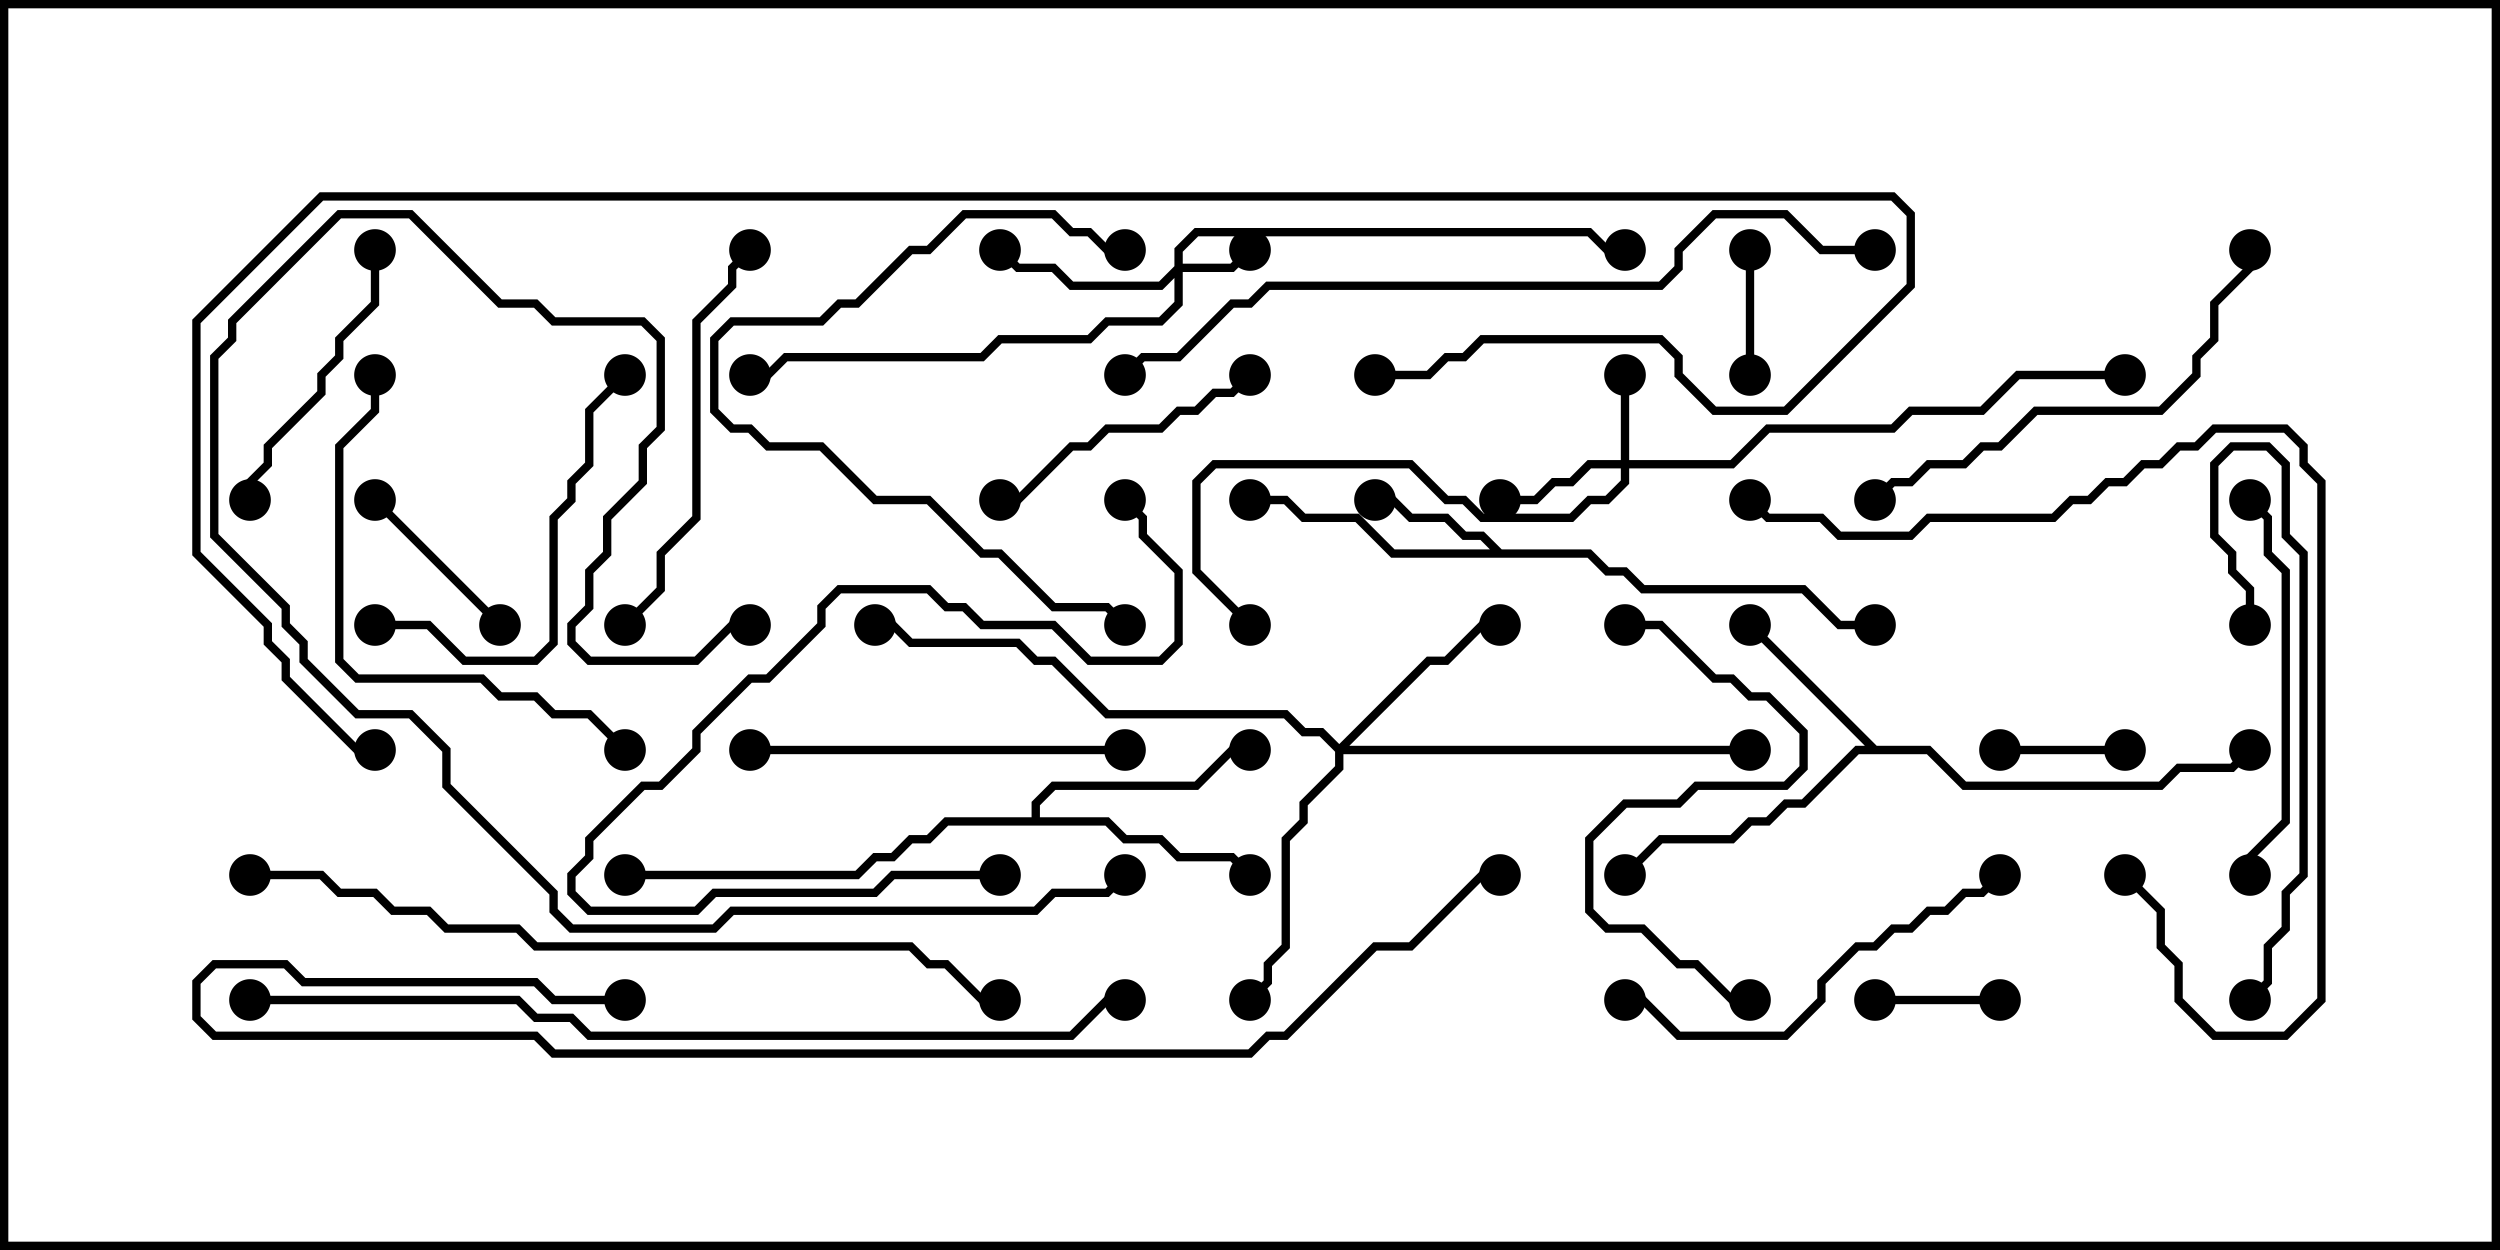 <svg version="1.1" width="30" height="15" xmlns="http://www.w3.org/2000/svg"><path d="M18.021,6.593L19.092,6.593L19.306,6.807L19.521,6.807L19.735,7.021L21.664,7.021L22.092,7.45L22.5,7.45L22.5,7.55L22.051,7.55L21.622,7.121L19.694,7.121L19.479,6.907L19.265,6.907L19.051,6.693L16.694,6.693L16.265,6.264L15.622,6.264L15.408,6.05L15,6.05L15,5.95L15.449,5.95L15.664,6.164L16.306,6.164L16.735,6.593L17.879,6.593L17.765,6.479L17.551,6.479L17.336,6.264L16.908,6.264L16.694,6.05L16.5,6.05L16.5,5.95L16.735,5.95L16.949,6.164L17.378,6.164L17.592,6.379L17.806,6.379z" stroke="none"/><path d="M22.521,8.95L23.164,8.95L23.592,9.379L25.908,9.379L26.122,9.164L26.765,9.164L26.965,8.965L27.035,9.035L26.806,9.264L26.164,9.264L25.949,9.479L23.551,9.479L23.122,9.05L22.306,9.05L21.664,9.693L21.449,9.693L21.235,9.907L21.021,9.907L20.806,10.121L19.949,10.121L19.535,10.535L19.465,10.465L19.908,10.021L20.765,10.021L20.979,9.807L21.194,9.807L21.408,9.593L21.622,9.593L22.265,8.95L22.379,8.95L20.965,7.535L21.035,7.465z" stroke="none"/><path d="M12.379,9.807L12.379,9.622L12.622,9.379L14.336,9.379L14.765,8.95L15,8.95L15,9.05L14.806,9.05L14.378,9.479L12.664,9.479L12.479,9.664L12.479,9.807L13.306,9.807L13.521,10.021L13.949,10.021L14.164,10.236L14.806,10.236L15.035,10.465L14.965,10.535L14.765,10.336L14.122,10.336L13.908,10.121L13.479,10.121L13.265,9.907L11.378,9.907L11.164,10.121L10.949,10.121L10.735,10.336L10.521,10.336L10.306,10.55L7.5,10.55L7.5,10.45L10.265,10.45L10.479,10.236L10.694,10.236L10.908,10.021L11.122,10.021L11.336,9.807z" stroke="none"/><path d="M14.093,3.194L14.093,2.979L14.336,2.736L19.092,2.736L19.306,2.95L19.5,2.95L19.5,3.05L19.265,3.05L19.051,2.836L14.378,2.836L14.193,3.021L14.193,3.164L14.765,3.164L14.965,2.965L15.035,3.035L14.806,3.264L14.193,3.264L14.193,3.664L13.949,3.907L13.306,3.907L13.092,4.121L12.021,4.121L11.806,4.336L9.449,4.336L9.235,4.55L9,4.55L9,4.45L9.194,4.45L9.408,4.236L11.765,4.236L11.979,4.021L13.051,4.021L13.265,3.807L13.908,3.807L14.093,3.622L14.093,3.335L13.949,3.479L12.836,3.479L12.622,3.264L12.194,3.264L11.965,3.035L12.035,2.965L12.235,3.164L12.664,3.164L12.878,3.379L13.908,3.379z" stroke="none"/><path d="M19.45,5.521L19.45,4.5L19.55,4.5L19.55,5.521L20.765,5.521L21.194,5.093L22.694,5.093L22.908,4.879L23.765,4.879L24.194,4.45L25.5,4.45L25.5,4.55L24.235,4.55L23.806,4.979L22.949,4.979L22.735,5.193L21.235,5.193L20.806,5.621L19.55,5.621L19.55,5.806L19.306,6.05L19.092,6.05L18.878,6.264L17.765,6.264L17.551,6.05L17.336,6.05L16.908,5.621L14.592,5.621L14.407,5.806L14.407,6.836L15.035,7.465L14.965,7.535L14.307,6.878L14.307,5.765L14.551,5.521L16.949,5.521L17.378,5.95L17.592,5.95L17.806,6.164L18.836,6.164L19.051,5.95L19.265,5.95L19.45,5.765L19.45,5.621L19.092,5.621L18.878,5.836L18.664,5.836L18.449,6.05L18,6.05L18,5.95L18.408,5.95L18.622,5.736L18.836,5.736L19.051,5.521z" stroke="none"/><path d="M16.071,8.929L17.122,7.879L17.336,7.879L17.765,7.45L18,7.45L18,7.55L17.806,7.55L17.378,7.979L17.164,7.979L16.192,8.95L21,8.95L21,9.05L16.121,9.05L16.121,9.235L15.693,9.664L15.693,9.878L15.479,10.092L15.479,11.378L15.264,11.592L15.264,11.806L15.035,12.035L14.965,11.965L15.164,11.765L15.164,11.551L15.379,11.336L15.379,10.051L15.593,9.836L15.593,9.622L16.021,9.194L16.021,9.021L15.836,8.836L15.622,8.836L15.408,8.621L13.265,8.621L12.622,7.979L12.408,7.979L12.194,7.764L10.908,7.764L10.694,7.55L10.5,7.55L10.5,7.45L10.735,7.45L10.949,7.664L12.235,7.664L12.449,7.879L12.664,7.879L13.306,8.521L15.449,8.521L15.664,8.736L15.878,8.736z" stroke="none"/><path d="M22.5,12.05L22.5,11.95L24,11.95L24,12.05z" stroke="none"/><path d="M25.5,8.95L25.5,9.05L24,9.05L24,8.95z" stroke="none"/><path d="M21.05,4.5L20.95,4.5L20.95,3L21.05,3z" stroke="none"/><path d="M4.465,6.035L4.535,5.965L6.035,7.465L5.965,7.535z" stroke="none"/><path d="M14.965,4.465L15.035,4.535L14.806,4.764L14.592,4.764L14.378,4.979L14.164,4.979L13.949,5.193L13.306,5.193L13.092,5.407L12.878,5.407L12.235,6.05L12,6.05L12,5.95L12.194,5.95L12.836,5.307L13.051,5.307L13.265,5.093L13.908,5.093L14.122,4.879L14.336,4.879L14.551,4.664L14.765,4.664z" stroke="none"/><path d="M3.05,6L2.95,6L2.95,5.765L3.164,5.551L3.164,5.336L3.807,4.694L3.807,4.479L4.021,4.265L4.021,4.051L4.45,3.622L4.45,3L4.55,3L4.55,3.664L4.121,4.092L4.121,4.306L3.907,4.521L3.907,4.735L3.264,5.378L3.264,5.592L3.05,5.806z" stroke="none"/><path d="M4.5,7.55L4.5,7.45L5.164,7.45L5.592,7.879L6.408,7.879L6.593,7.694L6.593,6.194L6.807,5.979L6.807,5.765L7.021,5.551L7.021,4.908L7.465,4.465L7.535,4.535L7.121,4.949L7.121,5.592L6.907,5.806L6.907,6.021L6.693,6.235L6.693,7.735L6.449,7.979L5.551,7.979L5.122,7.55z" stroke="none"/><path d="M13.535,7.465L13.465,7.535L13.265,7.336L12.622,7.336L11.979,6.693L11.765,6.693L11.122,6.05L10.479,6.05L9.836,5.407L9.194,5.407L8.979,5.193L8.765,5.193L8.521,4.949L8.521,4.051L8.765,3.807L9.836,3.807L10.051,3.593L10.265,3.593L10.908,2.95L11.122,2.95L11.551,2.521L12.664,2.521L12.878,2.736L13.092,2.736L13.306,2.95L13.5,2.95L13.5,3.05L13.265,3.05L13.051,2.836L12.836,2.836L12.622,2.621L11.592,2.621L11.164,3.05L10.949,3.05L10.306,3.693L10.092,3.693L9.878,3.907L8.806,3.907L8.621,4.092L8.621,4.908L8.806,5.093L9.021,5.093L9.235,5.307L9.878,5.307L10.521,5.95L11.164,5.95L11.806,6.593L12.021,6.593L12.664,7.236L13.306,7.236z" stroke="none"/><path d="M13.5,8.95L13.5,9.05L9,9.05L9,8.95z" stroke="none"/><path d="M27.05,10.5L26.95,10.5L26.95,10.265L27.379,9.836L27.379,6.878L27.164,6.664L27.164,6.235L26.965,6.035L27.035,5.965L27.264,6.194L27.264,6.622L27.479,6.836L27.479,9.878L27.05,10.306z" stroke="none"/><path d="M27.05,7.5L26.95,7.5L26.95,7.092L26.736,6.878L26.736,6.664L26.521,6.449L26.521,5.551L26.765,5.307L27.235,5.307L27.479,5.551L27.479,6.408L27.693,6.622L27.693,10.521L27.479,10.735L27.479,11.164L27.264,11.378L27.264,11.806L27.035,12.035L26.965,11.965L27.164,11.765L27.164,11.336L27.379,11.122L27.379,10.694L27.593,10.479L27.593,6.664L27.379,6.449L27.379,5.592L27.194,5.407L26.806,5.407L26.621,5.592L26.621,6.408L26.836,6.622L26.836,6.836L27.05,7.051z" stroke="none"/><path d="M19.5,7.55L19.5,7.45L19.949,7.45L20.592,8.093L20.806,8.093L21.021,8.307L21.235,8.307L21.693,8.765L21.693,9.235L21.449,9.479L20.378,9.479L20.164,9.693L19.521,9.693L19.121,10.092L19.121,10.908L19.306,11.093L19.735,11.093L20.164,11.521L20.378,11.521L20.806,11.95L21,11.95L21,12.05L20.765,12.05L20.336,11.621L20.122,11.621L19.694,11.193L19.265,11.193L19.021,10.949L19.021,10.051L19.479,9.593L20.122,9.593L20.336,9.379L21.408,9.379L21.593,9.194L21.593,8.806L21.194,8.407L20.979,8.407L20.765,8.193L20.551,8.193L19.908,7.55z" stroke="none"/><path d="M7.535,7.535L7.465,7.465L7.879,7.051L7.879,6.622L8.307,6.194L8.307,3.836L8.736,3.408L8.736,3.194L8.965,2.965L9.035,3.035L8.836,3.235L8.836,3.449L8.407,3.878L8.407,6.235L7.979,6.664L7.979,7.092z" stroke="none"/><path d="M23.965,10.465L24.035,10.535L23.806,10.764L23.592,10.764L23.378,10.979L23.164,10.979L22.949,11.193L22.735,11.193L22.521,11.407L22.306,11.407L21.907,11.806L21.907,12.021L21.449,12.479L20.122,12.479L19.694,12.05L19.5,12.05L19.5,11.95L19.735,11.95L20.164,12.379L21.408,12.379L21.807,11.979L21.807,11.765L22.265,11.307L22.479,11.307L22.694,11.093L22.908,11.093L23.122,10.879L23.336,10.879L23.551,10.664L23.765,10.664z" stroke="none"/><path d="M12,10.45L12,10.55L10.735,10.55L10.521,10.764L8.592,10.764L8.378,10.979L7.051,10.979L6.807,10.735L6.807,10.479L7.021,10.265L7.021,10.051L7.694,9.379L7.908,9.379L8.307,8.979L8.307,8.765L8.979,8.093L9.194,8.093L9.807,7.479L9.807,7.265L10.051,7.021L11.164,7.021L11.378,7.236L11.592,7.236L11.806,7.45L12.664,7.45L13.092,7.879L13.908,7.879L14.093,7.694L14.093,6.878L13.664,6.449L13.664,6.235L13.465,6.035L13.535,5.965L13.764,6.194L13.764,6.408L14.193,6.836L14.193,7.735L13.949,7.979L13.051,7.979L12.622,7.55L11.765,7.55L11.551,7.336L11.336,7.336L11.122,7.121L10.092,7.121L9.907,7.306L9.907,7.521L9.235,8.193L9.021,8.193L8.407,8.806L8.407,9.021L7.949,9.479L7.735,9.479L7.121,10.092L7.121,10.306L6.907,10.521L6.907,10.694L7.092,10.879L8.336,10.879L8.551,10.664L10.479,10.664L10.694,10.45z" stroke="none"/><path d="M4.45,4.5L4.55,4.5L4.55,4.949L4.121,5.378L4.121,7.908L4.306,8.093L5.806,8.093L6.021,8.307L6.449,8.307L6.664,8.521L7.092,8.521L7.535,8.965L7.465,9.035L7.051,8.621L6.622,8.621L6.408,8.407L5.979,8.407L5.765,8.193L4.265,8.193L4.021,7.949L4.021,5.336L4.45,4.908z" stroke="none"/><path d="M13.465,10.465L13.535,10.535L13.306,10.764L12.664,10.764L12.449,10.979L8.806,10.979L8.592,11.193L6.836,11.193L6.593,10.949L6.593,10.735L5.307,9.449L5.307,9.021L4.908,8.621L4.265,8.621L3.593,7.949L3.593,7.735L3.379,7.521L3.379,7.306L2.521,6.449L2.521,4.265L2.736,4.051L2.736,3.836L4.051,2.521L4.949,2.521L6.021,3.593L6.449,3.593L6.664,3.807L7.735,3.807L7.979,4.051L7.979,5.164L7.764,5.378L7.764,5.806L7.336,6.235L7.336,6.664L7.121,6.878L7.121,7.306L6.907,7.521L6.907,7.694L7.092,7.879L8.336,7.879L8.765,7.45L9,7.45L9,7.55L8.806,7.55L8.378,7.979L7.051,7.979L6.807,7.735L6.807,7.479L7.021,7.265L7.021,6.836L7.236,6.622L7.236,6.194L7.664,5.765L7.664,5.336L7.879,5.122L7.879,4.092L7.694,3.907L6.622,3.907L6.408,3.693L5.979,3.693L4.908,2.621L4.092,2.621L2.836,3.878L2.836,4.092L2.621,4.306L2.621,6.408L3.479,7.265L3.479,7.479L3.693,7.694L3.693,7.908L4.306,8.521L4.949,8.521L5.407,8.979L5.407,9.408L6.693,10.694L6.693,10.908L6.878,11.093L8.551,11.093L8.765,10.879L12.408,10.879L12.622,10.664L13.265,10.664z" stroke="none"/><path d="M26.95,3L27.05,3L27.05,3.235L26.621,3.664L26.621,4.092L26.407,4.306L26.407,4.521L25.949,4.979L24.449,4.979L24.021,5.407L23.806,5.407L23.592,5.621L23.164,5.621L22.949,5.836L22.735,5.836L22.535,6.035L22.465,5.965L22.694,5.736L22.908,5.736L23.122,5.521L23.551,5.521L23.765,5.307L23.979,5.307L24.408,4.879L25.908,4.879L26.307,4.479L26.307,4.265L26.521,4.051L26.521,3.622L26.95,3.194z" stroke="none"/><path d="M25.465,10.535L25.535,10.465L25.979,10.908L25.979,11.336L26.193,11.551L26.193,11.979L26.592,12.379L27.408,12.379L27.807,11.979L27.807,5.806L27.593,5.592L27.593,5.378L27.408,5.193L26.592,5.193L26.378,5.407L26.164,5.407L25.949,5.621L25.735,5.621L25.521,5.836L25.306,5.836L25.092,6.05L24.878,6.05L24.664,6.264L23.164,6.264L22.949,6.479L22.051,6.479L21.836,6.264L21.194,6.264L20.965,6.035L21.035,5.965L21.235,6.164L21.878,6.164L22.092,6.379L22.908,6.379L23.122,6.164L24.622,6.164L24.836,5.95L25.051,5.95L25.265,5.736L25.479,5.736L25.694,5.521L25.908,5.521L26.122,5.307L26.336,5.307L26.551,5.093L27.449,5.093L27.693,5.336L27.693,5.551L27.907,5.765L27.907,12.021L27.449,12.479L26.551,12.479L26.093,12.021L26.093,11.592L25.879,11.378L25.879,10.949z" stroke="none"/><path d="M22.5,2.95L22.5,3.05L21.836,3.05L21.408,2.621L20.592,2.621L20.193,3.021L20.193,3.235L19.949,3.479L15.235,3.479L15.021,3.693L14.806,3.693L14.164,4.336L13.735,4.336L13.535,4.535L13.465,4.465L13.694,4.236L14.122,4.236L14.765,3.593L14.979,3.593L15.194,3.379L19.908,3.379L20.093,3.194L20.093,2.979L20.551,2.521L21.449,2.521L21.878,2.95z" stroke="none"/><path d="M3,10.55L3,10.45L3.878,10.45L4.092,10.664L4.521,10.664L4.735,10.879L5.164,10.879L5.378,11.093L6.235,11.093L6.449,11.307L10.949,11.307L11.164,11.521L11.378,11.521L11.806,11.95L12,11.95L12,12.05L11.765,12.05L11.336,11.621L11.122,11.621L10.908,11.407L6.408,11.407L6.194,11.193L5.336,11.193L5.122,10.979L4.694,10.979L4.479,10.764L4.051,10.764L3.836,10.55z" stroke="none"/><path d="M3,12.05L3,11.95L6.235,11.95L6.449,12.164L6.878,12.164L7.092,12.379L12.836,12.379L13.265,11.95L13.5,11.95L13.5,12.05L13.306,12.05L12.878,12.479L7.051,12.479L6.836,12.264L6.408,12.264L6.194,12.05z" stroke="none"/><path d="M7.5,11.95L7.5,12.05L6.622,12.05L6.408,11.836L3.622,11.836L3.408,11.621L2.592,11.621L2.407,11.806L2.407,12.194L2.592,12.379L6.449,12.379L6.664,12.593L14.979,12.593L15.194,12.379L15.408,12.379L16.479,11.307L16.908,11.307L17.765,10.45L18,10.45L18,10.55L17.806,10.55L16.949,11.407L16.521,11.407L15.449,12.479L15.235,12.479L15.021,12.693L6.622,12.693L6.408,12.479L2.551,12.479L2.307,12.235L2.307,11.765L2.551,11.521L3.449,11.521L3.664,11.736L6.449,11.736L6.664,11.95z" stroke="none"/><path d="M16.5,4.55L16.5,4.45L17.122,4.45L17.336,4.236L17.551,4.236L17.765,4.021L19.949,4.021L20.193,4.265L20.193,4.479L20.592,4.879L21.408,4.879L22.879,3.408L22.879,2.592L22.694,2.407L3.878,2.407L2.407,3.878L2.407,6.622L3.264,7.479L3.264,7.694L3.479,7.908L3.479,8.122L4.306,8.95L4.5,8.95L4.5,9.05L4.265,9.05L3.379,8.164L3.379,7.949L3.164,7.735L3.164,7.521L2.307,6.664L2.307,3.836L3.836,2.307L22.735,2.307L22.979,2.551L22.979,3.449L21.449,4.979L20.551,4.979L20.093,4.521L20.093,4.306L19.908,4.121L17.806,4.121L17.592,4.336L17.378,4.336L17.164,4.55z" stroke="none"/><circle cx="16.5" cy="6" r="0.25" stroke-width="0" fill="#000" /><circle cx="15" cy="6" r="0.25" stroke-width="0" fill="#000" /><circle cx="22.5" cy="7.5" r="0.25" stroke-width="0" fill="#000" /><circle cx="21" cy="7.5" r="0.25" stroke-width="0" fill="#000" /><circle cx="19.5" cy="10.5" r="0.25" stroke-width="0" fill="#000" /><circle cx="27" cy="9" r="0.25" stroke-width="0" fill="#000" /><circle cx="15" cy="10.5" r="0.25" stroke-width="0" fill="#000" /><circle cx="15" cy="9" r="0.25" stroke-width="0" fill="#000" /><circle cx="7.5" cy="10.5" r="0.25" stroke-width="0" fill="#000" /><circle cx="15" cy="3" r="0.25" stroke-width="0" fill="#000" /><circle cx="12" cy="3" r="0.25" stroke-width="0" fill="#000" /><circle cx="9" cy="4.5" r="0.25" stroke-width="0" fill="#000" /><circle cx="19.5" cy="3" r="0.25" stroke-width="0" fill="#000" /><circle cx="19.5" cy="4.5" r="0.25" stroke-width="0" fill="#000" /><circle cx="18" cy="6" r="0.25" stroke-width="0" fill="#000" /><circle cx="15" cy="7.5" r="0.25" stroke-width="0" fill="#000" /><circle cx="25.5" cy="4.5" r="0.25" stroke-width="0" fill="#000" /><circle cx="18" cy="7.5" r="0.25" stroke-width="0" fill="#000" /><circle cx="15" cy="12" r="0.25" stroke-width="0" fill="#000" /><circle cx="21" cy="9" r="0.25" stroke-width="0" fill="#000" /><circle cx="10.5" cy="7.5" r="0.25" stroke-width="0" fill="#000" /><circle cx="22.5" cy="12" r="0.25" stroke-width="0" fill="#000" /><circle cx="24" cy="12" r="0.25" stroke-width="0" fill="#000" /><circle cx="25.5" cy="9" r="0.25" stroke-width="0" fill="#000" /><circle cx="24" cy="9" r="0.25" stroke-width="0" fill="#000" /><circle cx="21" cy="4.5" r="0.25" stroke-width="0" fill="#000" /><circle cx="21" cy="3" r="0.25" stroke-width="0" fill="#000" /><circle cx="4.5" cy="6" r="0.25" stroke-width="0" fill="#000" /><circle cx="6" cy="7.5" r="0.25" stroke-width="0" fill="#000" /><circle cx="15" cy="4.5" r="0.25" stroke-width="0" fill="#000" /><circle cx="12" cy="6" r="0.25" stroke-width="0" fill="#000" /><circle cx="3" cy="6" r="0.25" stroke-width="0" fill="#000" /><circle cx="4.5" cy="3" r="0.25" stroke-width="0" fill="#000" /><circle cx="4.5" cy="7.5" r="0.25" stroke-width="0" fill="#000" /><circle cx="7.5" cy="4.5" r="0.25" stroke-width="0" fill="#000" /><circle cx="13.5" cy="7.5" r="0.25" stroke-width="0" fill="#000" /><circle cx="13.5" cy="3" r="0.25" stroke-width="0" fill="#000" /><circle cx="13.5" cy="9" r="0.25" stroke-width="0" fill="#000" /><circle cx="9" cy="9" r="0.25" stroke-width="0" fill="#000" /><circle cx="27" cy="10.5" r="0.25" stroke-width="0" fill="#000" /><circle cx="27" cy="6" r="0.25" stroke-width="0" fill="#000" /><circle cx="27" cy="7.5" r="0.25" stroke-width="0" fill="#000" /><circle cx="27" cy="12" r="0.25" stroke-width="0" fill="#000" /><circle cx="19.5" cy="7.5" r="0.25" stroke-width="0" fill="#000" /><circle cx="21" cy="12" r="0.25" stroke-width="0" fill="#000" /><circle cx="7.5" cy="7.5" r="0.25" stroke-width="0" fill="#000" /><circle cx="9" cy="3" r="0.25" stroke-width="0" fill="#000" /><circle cx="24" cy="10.5" r="0.25" stroke-width="0" fill="#000" /><circle cx="19.5" cy="12" r="0.25" stroke-width="0" fill="#000" /><circle cx="12" cy="10.5" r="0.25" stroke-width="0" fill="#000" /><circle cx="13.5" cy="6" r="0.25" stroke-width="0" fill="#000" /><circle cx="4.5" cy="4.5" r="0.25" stroke-width="0" fill="#000" /><circle cx="7.5" cy="9" r="0.25" stroke-width="0" fill="#000" /><circle cx="13.5" cy="10.5" r="0.25" stroke-width="0" fill="#000" /><circle cx="9" cy="7.5" r="0.25" stroke-width="0" fill="#000" /><circle cx="27" cy="3" r="0.25" stroke-width="0" fill="#000" /><circle cx="22.5" cy="6" r="0.25" stroke-width="0" fill="#000" /><circle cx="25.5" cy="10.5" r="0.25" stroke-width="0" fill="#000" /><circle cx="21" cy="6" r="0.25" stroke-width="0" fill="#000" /><circle cx="22.5" cy="3" r="0.25" stroke-width="0" fill="#000" /><circle cx="13.5" cy="4.5" r="0.25" stroke-width="0" fill="#000" /><circle cx="3" cy="10.5" r="0.25" stroke-width="0" fill="#000" /><circle cx="12" cy="12" r="0.25" stroke-width="0" fill="#000" /><circle cx="3" cy="12" r="0.25" stroke-width="0" fill="#000" /><circle cx="13.5" cy="12" r="0.25" stroke-width="0" fill="#000" /><circle cx="7.5" cy="12" r="0.25" stroke-width="0" fill="#000" /><circle cx="18" cy="10.5" r="0.25" stroke-width="0" fill="#000" /><circle cx="16.5" cy="4.5" r="0.25" stroke-width="0" fill="#000" /><circle cx="4.5" cy="9" r="0.25" stroke-width="0" fill="#000" /><rect x="0" y="0" width="30" height="15" stroke-width="0.2" stroke="#000" fill="none" /></svg>
